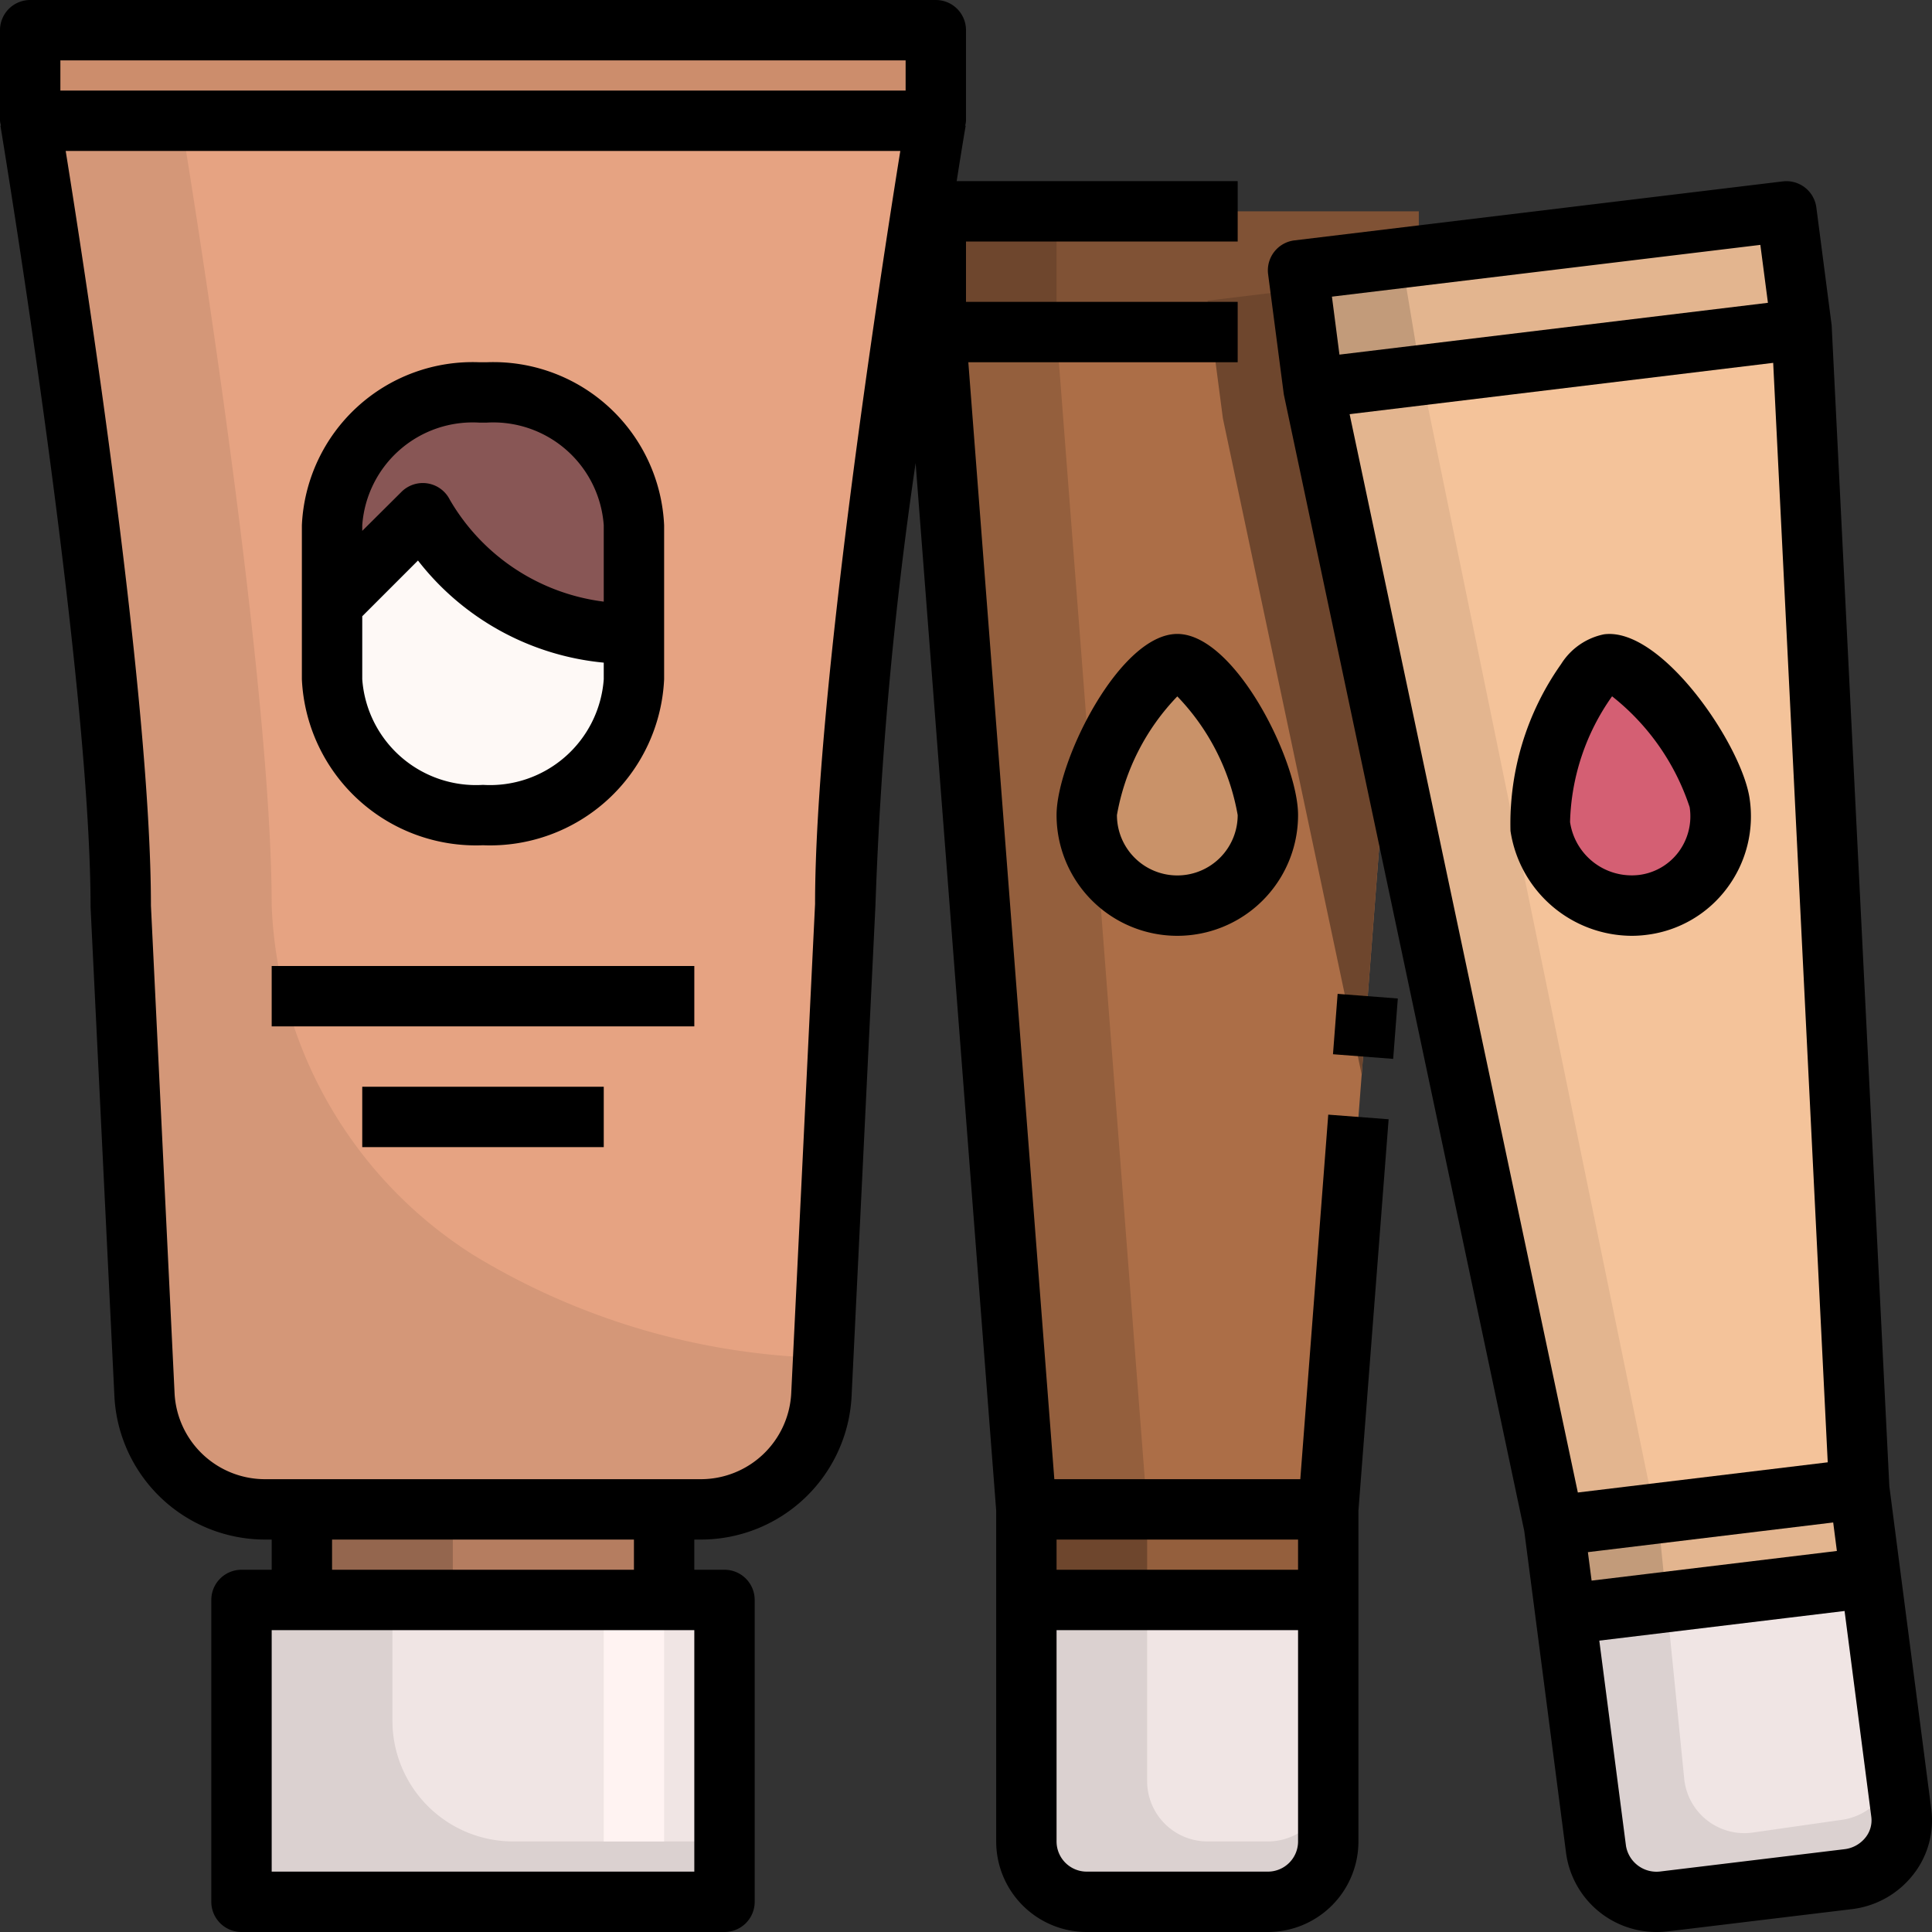 <svg xmlns="http://www.w3.org/2000/svg" viewBox="0 0 64 64"><rect x="0" y="0" width="64" height="64" fill="#333333" stroke="none"/><g id="_07-Concealer" data-name="07-Concealer"><path d="M21,17.4V21a7.943,7.943,0,0,1-7-4l-3,3V17.4A4.662,4.662,0,0,1,15.88,13h.24A4.662,4.662,0,0,1,21,17.4Z" style="fill:#885655"/><path d="M21,22v.5A4.768,4.768,0,0,1,16,27a5.273,5.273,0,0,1-3.54-1.32A4.279,4.279,0,0,1,11,22.5V20l3-3a7.943,7.943,0,0,0,7,4Z" style="fill:#fef9f6"/><polygon points="24 53 24 63 8 63 8 53 10 53 22 53 24 53" style="fill:#f0e5e4"/><rect x="1" y="1" width="30" height="3" style="fill:#cc8d6c"/><polygon points="22 50 22 53 10 53 10 50 16 50 22 50" style="fill:#b57d60"/><path d="M11,20v2.5a4.279,4.279,0,0,0,1.46,3.18A5.273,5.273,0,0,0,16,27a4.768,4.768,0,0,0,5-4.5V17.4A4.662,4.662,0,0,0,16.12,13h-.24A4.662,4.662,0,0,0,11,17.4ZM1,4H31s-3,18-3,26l-.79,16.22A4,4,0,0,1,23.22,50H8.78a4,4,0,0,1-3.99-3.78L4,30C4,22,1,4,1,4Z" style="fill:#e6a382"/><rect x="10" y="50" width="5" height="3" style="fill:#94664e"/><path d="M8,53h5v4a4,4,0,0,0,4,4h7v2H8Z" style="fill:#dbd1d0"/><rect x="20" y="53" width="2" height="8" style="fill:#fff3f2"/><path d="M15.7,41.585A14.362,14.362,0,0,1,9,30H9C9,22,6,4,6,4H1S4,22,4,30l.79,16.22A4,4,0,0,0,8.78,50H23.22a4,4,0,0,0,3.99-3.78l.06-1.237A23.425,23.425,0,0,1,15.7,41.585Z" style="fill:#d49778"/><path d="M42,27a3,3,0,0,1-6,0c0-1.66,2-5,3-5S42,25.34,42,27Z" style="fill:#c99269"/><path d="M44,53v8a2.006,2.006,0,0,1-2,2H36a2.006,2.006,0,0,1-2-2V53Z" style="fill:#f0e5e4"/><rect x="34" y="50" width="10" height="3" style="fill:#945f3d"/><rect x="31" y="7" width="16" height="4" style="fill:#805235"/><path d="M47,11,44,50H34L31,11ZM39,30a3,3,0,0,0,3-3c0-1.66-2-5-3-5s-3,3.34-3,5A3,3,0,0,0,39,30Z" style="fill:#ac6e47"/><path d="M42,61H40a2,2,0,0,1-2-2V53H34v8a2.006,2.006,0,0,0,2,2h6a2.006,2.006,0,0,0,2-2V59A2,2,0,0,1,42,61Z" style="fill:#dbd1d0"/><rect x="34" y="50" width="4" height="3" style="fill:#6e462d"/><path d="M36.335,28.353A2.976,2.976,0,0,1,36,27a3.65,3.65,0,0,1,.158-.952L35,11H31l3,39h4Z" style="fill:#945f3d"/><rect x="31" y="7" width="4" height="4" style="fill:#6e462d"/><path d="M56.973,26.591a2.953,2.953,0,0,1-2.531,3.38,3.055,3.055,0,0,1-3.41-2.59c-.25-1.65,1.24-5.25,2.23-5.38S56.723,24.941,56.973,26.591Z" style="fill:#d45f73"/><path d="M62.984,60.063a1.976,1.976,0,0,1-1.76,2.19l-6.072.73a2.017,2.017,0,0,1-2.28-1.7l-1.01-7.81,10.112-1.22Z" style="fill:#f0e5e4"/><polygon points="61.594 49.323 61.974 52.253 51.862 53.473 51.482 50.543 61.594 49.323" style="fill:#e3b58f"/><polygon points="59.183 7 59.683 10.9 43.51 12.86 43 8.96 59.183 7" style="fill:#e3b58f"/><path d="M59.683,10.9l1.911,38.423-10.112,1.22L43.51,12.86ZM54.442,29.971a2.953,2.953,0,0,0,2.531-3.38c-.25-1.65-2.721-4.72-3.711-4.59s-2.48,3.73-2.23,5.38A3.055,3.055,0,0,0,54.442,29.971Z" style="fill:#f4c39a"/><path d="M62.72,58.02h0a2,2,0,0,1-1.7,2.263l-2.955.422a2,2,0,0,1-2.273-1.781l-.585-5.855-3.345.4,1.01,7.81a2.017,2.017,0,0,0,2.28,1.7l6.072-.73a1.976,1.976,0,0,0,1.76-2.19Z" style="fill:#dbd1d0"/><polygon points="55 51 54.823 50.139 51.482 50.543 51.862 53.473 55.207 53.069 55 51" style="fill:#c29b7a"/><polygon points="47 12 46.424 8.545 43 8.96 43.51 12.86 47.088 12.427 47 12" style="fill:#c29b7a"/><polygon points="47.088 12.427 43.51 12.86 51.482 50.543 54.823 50.139 47.088 12.427" style="fill:#e3b58f"/><polygon points="43.51 12.86 43.267 11 43.082 9.587 40 9.96 40.136 11 40.51 13.86 45.108 35.595 45.964 24.462 43.51 12.86" style="fill:#6e462d"/><rect x="44.228" y="32.999" width="2.006" height="2" transform="translate(7.864 76.491) rotate(-85.603)"/><path d="M44,36.924,43.074,49H34.926L32.077,12H41V10H32V8h9V6H31.691c.177-1.124.29-1.8.3-1.835l-.019,0A.868.868,0,0,0,32,4V1a1,1,0,0,0-1-1H1A1,1,0,0,0,0,1V4a.868.868,0,0,0,.033.161l-.019,0C.043,4.344,3,22.175,3,30.049l.791,16.228A5,5,0,0,0,8.784,51H9v1H8a1,1,0,0,0-1,1V63a1,1,0,0,0,1,1H24a1,1,0,0,0,1-1V53a1,1,0,0,0-1-1H23V51h.216a5,5,0,0,0,4.993-4.729L29,30a131.4,131.4,0,0,1,1.331-14.659L33,50.039V61a3,3,0,0,0,3,3h6a3,3,0,0,0,3-3V50.039l1-12.962ZM43,51v1H35V51ZM2,2H30V3H2ZM23,62H9V54H23ZM21,52H11V51H21Zm6-22.049-.79,16.215A3,3,0,0,1,23.216,49H8.784a3,3,0,0,1-3-2.827L5,30C5,23.093,2.841,9.137,2.176,5H29.824C29.159,9.136,27,23.086,27,29.951ZM43,61a1,1,0,0,1-1,1H36a1,1,0,0,1-1-1V54h8Z"/><path d="M39,21c-1.908,0-4,4.211-4,6a4,4,0,0,0,8,0C43,25.211,40.908,21,39,21Zm0,8a2,2,0,0,1-2-2,7.544,7.544,0,0,1,2-3.931A7.544,7.544,0,0,1,41,27,2,2,0,0,1,39,29Z"/><path d="M63.976,59.926l-1.014-7.8-.375-2.891L60.676,10.774l-.507-3.9a1,1,0,0,0-1.111-.865L42.88,7.963a1,1,0,0,0-.872,1.121l.52,3.981,7.965,37.65.375,2.886,1.013,7.805A3.021,3.021,0,0,0,54.893,64a3.188,3.188,0,0,0,.376-.023l6.066-.733a3.032,3.032,0,0,0,2.047-1.151A2.9,2.9,0,0,0,63.976,59.926Zm-3.43-11.485-8.278,1L44.708,13.72l14.031-1.7ZM58.314,8.112l.251,1.919L44.371,11.747l-.249-1.92ZM52.724,52.36l-.123-.943,8.126-.983.122.944ZM61.8,60.866a1.044,1.044,0,0,1-.707.392h0l-6.067.734a1.025,1.025,0,0,1-1.163-.844l-.884-6.8,8.125-.982.886,6.823A.91.91,0,0,1,61.8,60.866Z"/><path d="M57.957,26.447h0c-.262-1.775-2.921-5.692-4.825-5.434A2.19,2.19,0,0,0,51.713,22a9.149,9.149,0,0,0-1.676,5.525A4.08,4.08,0,0,0,54.046,31a3.836,3.836,0,0,0,.522-.035A3.909,3.909,0,0,0,57.2,29.434,3.965,3.965,0,0,0,57.957,26.447ZM55.6,28.229a1.931,1.931,0,0,1-1.3.754,2.065,2.065,0,0,1-2.29-1.752,7.529,7.529,0,0,1,1.392-4.165,7.778,7.778,0,0,1,2.57,3.672A1.976,1.976,0,0,1,55.6,28.229Z"/><path d="M16,28a5.772,5.772,0,0,0,6-5.5V17.4A5.662,5.662,0,0,0,16.116,12h-.232A5.662,5.662,0,0,0,10,17.4v5.1A5.772,5.772,0,0,0,16,28Zm4-5.5A3.779,3.779,0,0,1,16,26a3.779,3.779,0,0,1-4-3.5V20.414l1.846-1.846A8.845,8.845,0,0,0,20,21.951V22.5ZM15.884,14h.232A3.669,3.669,0,0,1,20,17.4V19.93A6.887,6.887,0,0,1,14.9,16.553a1,1,0,0,0-1.6-.26L12,17.586V17.4A3.669,3.669,0,0,1,15.884,14Z"/><rect x="9" y="32" width="14" height="2"/><rect x="12" y="36" width="8" height="2"/></g></svg>